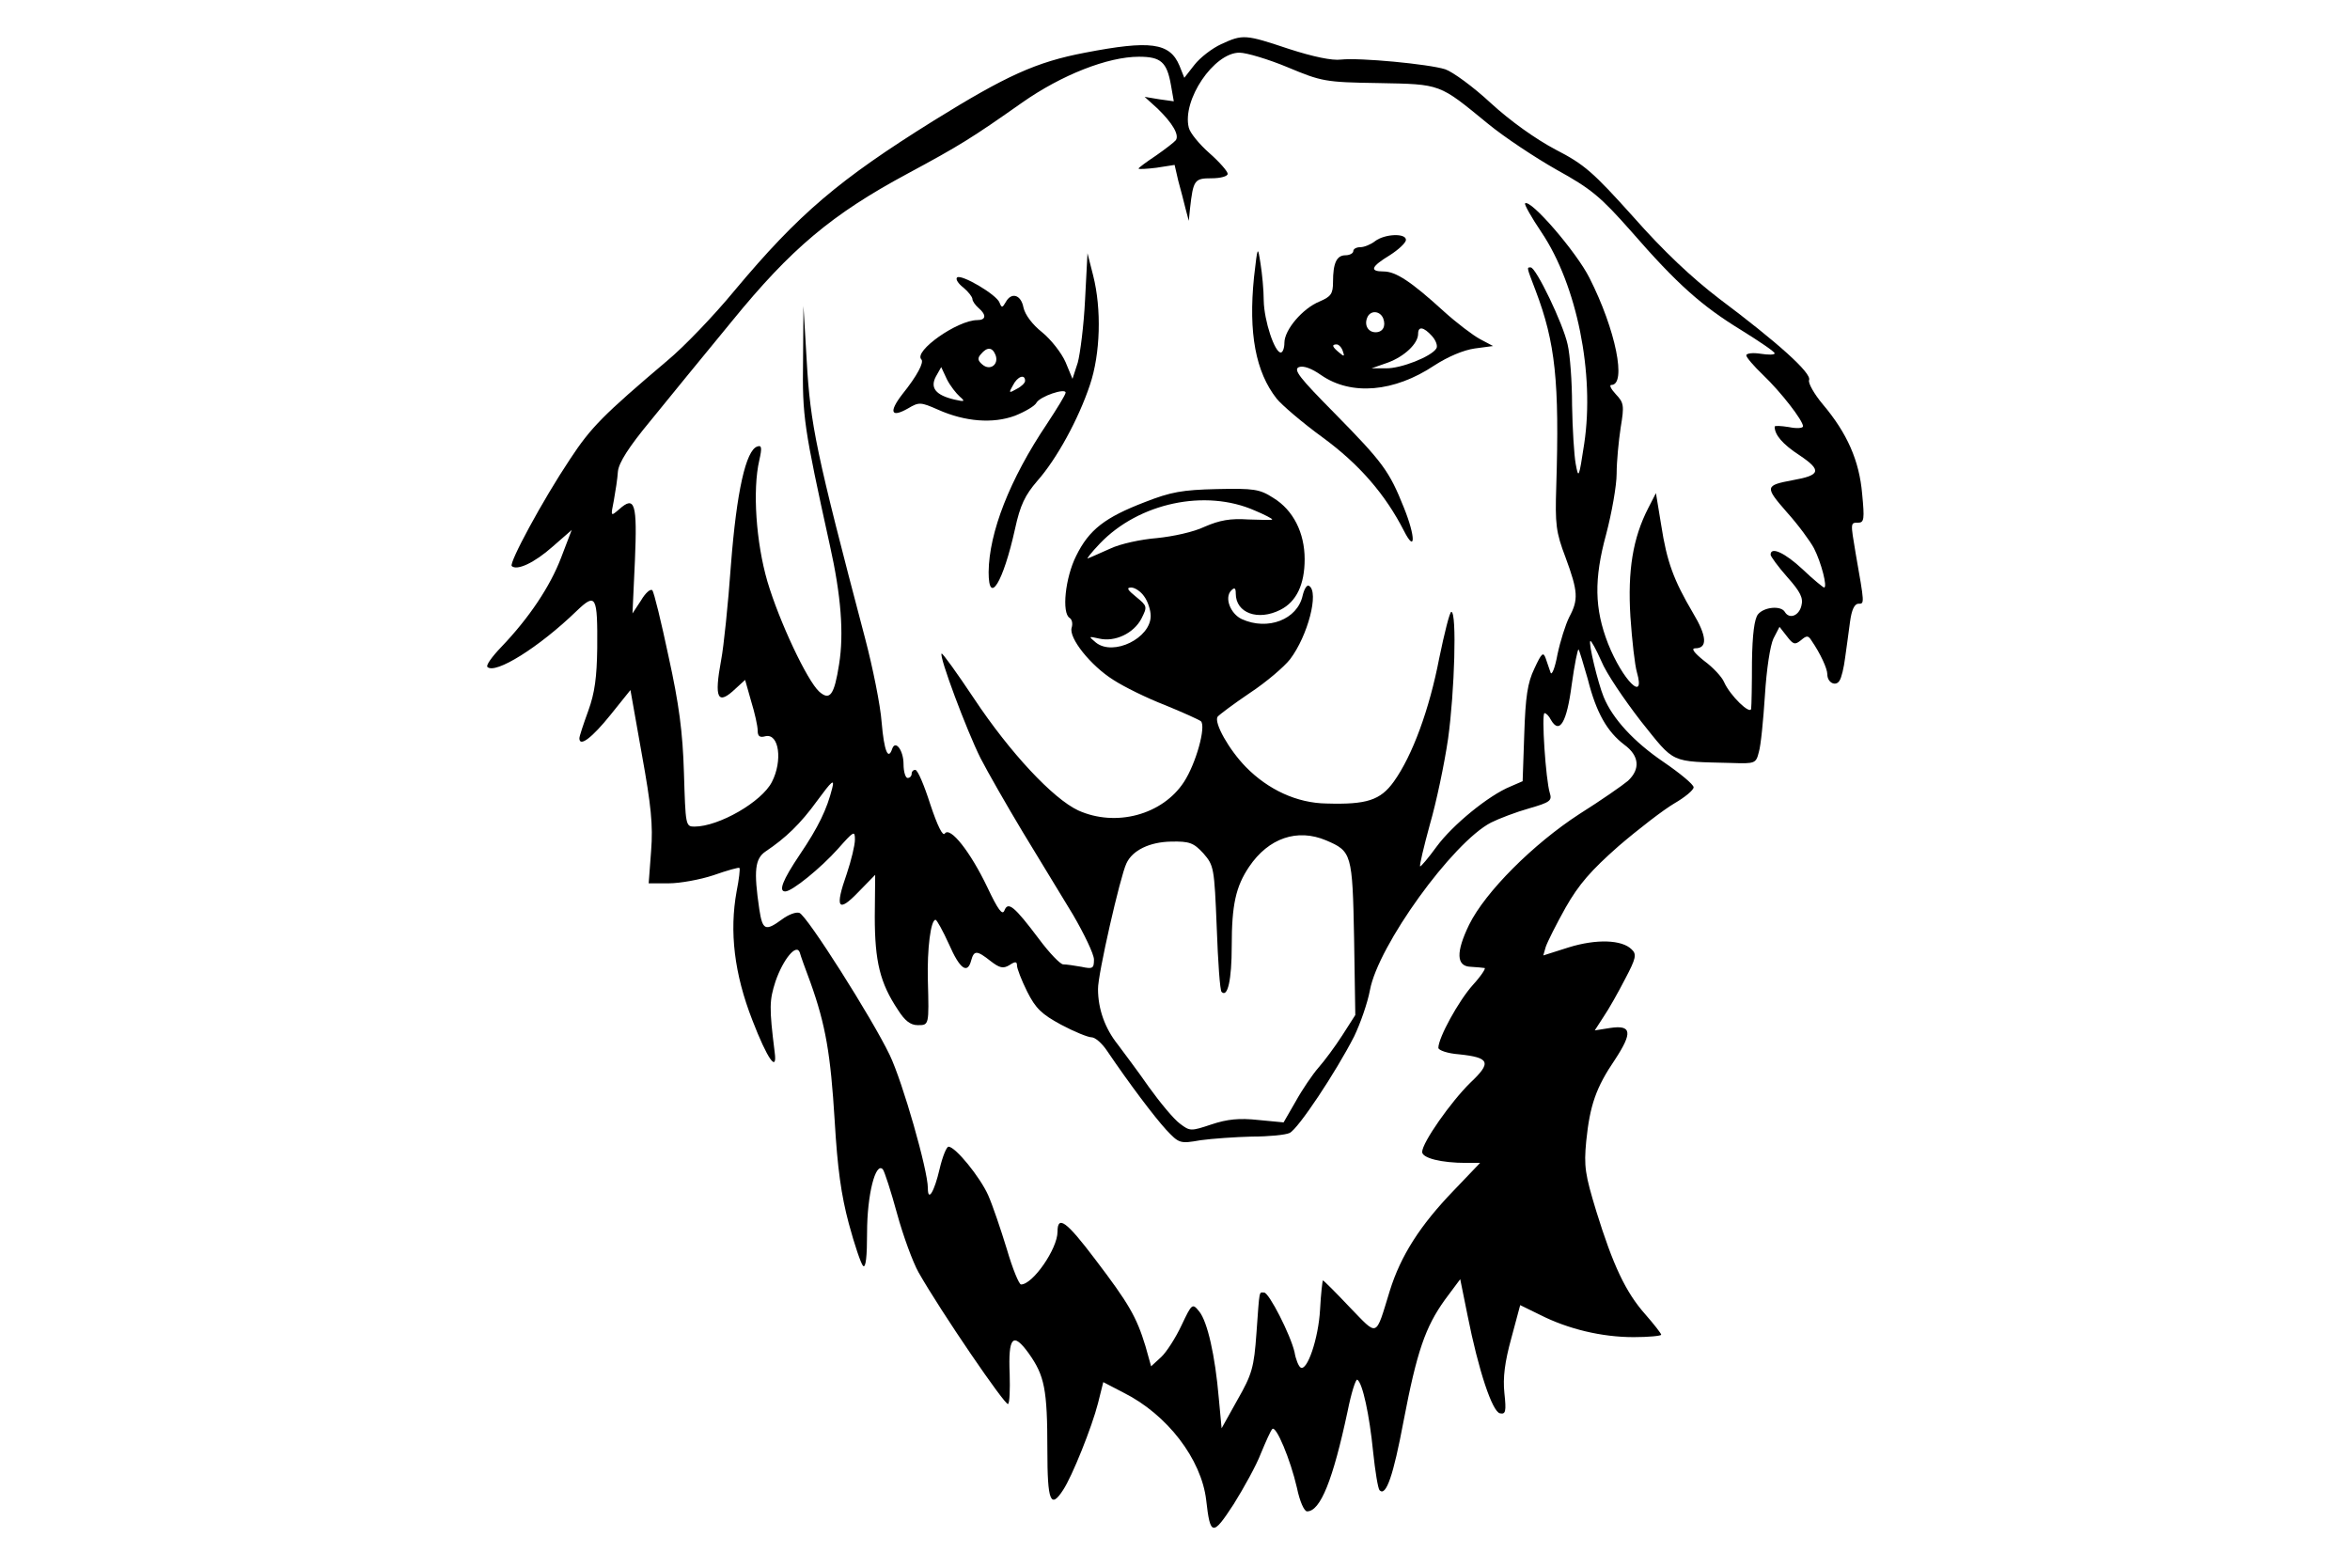 <?xml version="1.0" standalone="no"?>
<!DOCTYPE svg PUBLIC "-//W3C//DTD SVG 20010904//EN"
 "http://www.w3.org/TR/2001/REC-SVG-20010904/DTD/svg10.dtd">
<svg version="1.0" xmlns="http://www.w3.org/2000/svg"
 width="580pt" height="387pt" viewBox="0 0 580 387"
 preserveAspectRatio="xMidYMid meet">

<g transform="translate(0,387) scale(0.1,-0.1)"
fill="#000000" stroke="none">
<path d="M3014 3761 c-22 -10 -52 -33 -66 -51 l-25 -32 -12 30 c-24 57 -72 63
-233 32 -121 -23 -195 -57 -374 -168 -234 -146 -332 -229 -491 -419 -51 -62
-126 -140 -166 -173 -158 -134 -188 -164 -240 -243 -68 -102 -151 -256 -144
-264 13 -12 56 8 101 48 l47 41 -26 -68 c-27 -71 -79 -149 -148 -221 -23 -24
-38 -45 -34 -49 19 -19 127 48 220 138 48 46 52 38 51 -92 -1 -71 -6 -110 -22
-154 -12 -33 -22 -63 -22 -68 0 -23 32 2 77 58 l49 61 28 -158 c23 -127 28
-175 23 -239 l-6 -80 50 0 c27 0 77 9 110 20 34 12 63 20 64 18 2 -2 -1 -28
-7 -58 -18 -99 -6 -203 39 -318 37 -96 62 -131 55 -79 -14 112 -13 128 2 175
19 55 52 95 60 71 2 -8 14 -41 26 -73 38 -106 50 -178 60 -341 7 -119 16 -184
35 -255 14 -52 30 -99 35 -104 7 -7 10 24 10 82 0 93 21 176 39 156 4 -5 20
-54 35 -109 15 -55 39 -120 53 -145 55 -97 215 -331 221 -325 4 3 5 36 4 73
-4 93 8 106 47 52 39 -55 46 -88 46 -238 0 -128 8 -147 39 -99 22 33 71 155
86 214 l13 52 50 -26 c108 -54 192 -164 204 -265 10 -89 16 -90 68 -10 25 40
56 96 67 125 12 29 24 56 28 60 9 11 45 -75 61 -145 7 -34 18 -58 25 -58 33 0
64 78 100 247 9 45 20 80 24 78 13 -8 30 -87 39 -178 5 -48 12 -91 16 -95 16
-16 34 37 59 170 33 173 54 233 102 300 l38 51 18 -89 c27 -136 61 -238 80
-242 14 -3 16 4 11 50 -4 38 1 77 17 135 l22 82 49 -24 c69 -35 152 -55 231
-55 37 0 68 3 68 6 0 3 -18 26 -39 50 -49 55 -80 122 -121 254 -28 92 -31 111
-25 174 9 88 24 132 71 201 44 67 41 86 -12 78 l-38 -6 22 34 c13 19 36 60 53
93 27 51 29 61 16 73 -24 24 -87 26 -155 5 l-63 -20 6 21 c4 12 26 56 49 97
33 58 63 92 131 152 49 42 110 89 137 105 26 15 48 33 48 40 0 7 -34 35 -75
63 -72 49 -125 106 -147 160 -14 34 -38 133 -33 138 2 2 14 -20 27 -49 12 -30
57 -96 98 -149 85 -106 70 -99 224 -103 58 -2 60 -1 67 27 5 16 11 79 15 140
4 65 13 123 21 140 l15 29 18 -23 c16 -21 20 -22 35 -10 14 12 18 12 26 -1 22
-32 39 -69 39 -83 0 -21 21 -31 30 -16 5 7 11 33 14 57 3 23 9 63 12 88 4 30
11 45 21 45 15 0 15 -1 -7 124 -13 77 -13 76 6 76 15 0 16 9 10 71 -7 82 -37
150 -97 221 -21 25 -37 53 -34 60 7 17 -78 93 -222 201 -68 52 -138 118 -212
202 -99 110 -120 129 -192 166 -49 26 -111 70 -160 115 -43 40 -94 77 -112 83
-41 13 -211 29 -257 24 -22 -3 -69 7 -128 26 -108 36 -114 37 -168 12z m164
-57 c84 -35 92 -37 224 -39 156 -3 149 -1 270 -100 40 -33 117 -84 170 -114
85 -47 108 -66 184 -152 114 -131 174 -184 272 -244 45 -28 82 -53 82 -57 0
-4 -16 -4 -35 -1 -19 3 -35 1 -35 -4 0 -5 19 -27 41 -48 45 -43 99 -113 99
-127 0 -5 -16 -6 -35 -2 -19 3 -35 4 -35 1 0 -20 19 -43 62 -71 55 -37 51 -49
-17 -61 -69 -13 -70 -16 -15 -79 28 -31 58 -72 67 -89 18 -35 34 -97 25 -97
-2 0 -27 20 -53 45 -44 41 -79 57 -79 36 0 -4 18 -29 41 -55 33 -37 40 -52 35
-71 -6 -25 -30 -34 -41 -15 -10 16 -51 12 -66 -6 -9 -11 -14 -49 -15 -118 0
-55 -1 -107 -2 -115 -2 -16 -52 32 -67 66 -5 12 -27 36 -49 52 -25 20 -33 31
-22 31 31 0 29 30 -6 88 -47 80 -64 125 -78 216 l-13 79 -19 -37 c-38 -74 -51
-154 -44 -268 4 -59 11 -120 16 -137 22 -77 -35 -20 -71 70 -34 87 -35 160 -5
270 14 53 26 121 26 150 0 30 5 81 10 114 9 54 8 61 -12 82 -12 13 -17 23 -11
23 38 0 11 136 -54 264 -32 64 -146 196 -159 184 -2 -3 16 -35 41 -72 87 -130
131 -348 105 -521 -13 -85 -14 -88 -21 -50 -4 22 -8 87 -9 145 0 58 -5 125
-11 150 -11 51 -78 190 -91 190 -10 0 -11 3 12 -57 49 -129 59 -225 51 -483
-3 -94 -1 -113 23 -176 31 -84 32 -104 9 -147 -9 -18 -22 -59 -29 -92 -6 -33
-14 -53 -17 -45 -3 8 -8 24 -12 35 -6 17 -10 14 -28 -25 -17 -35 -22 -70 -25
-162 l-4 -116 -30 -13 c-54 -22 -143 -95 -182 -148 -21 -29 -40 -51 -41 -49
-2 2 9 48 24 103 16 55 36 150 45 212 16 115 22 313 8 313 -4 0 -17 -52 -30
-115 -24 -125 -66 -240 -112 -304 -33 -46 -67 -57 -166 -54 -73 1 -144 34
-199 90 -42 43 -79 109 -70 124 4 5 40 32 80 59 41 27 85 65 99 83 44 58 72
166 47 181 -5 4 -12 -7 -16 -24 -13 -59 -86 -87 -150 -58 -28 13 -44 53 -26
71 8 8 11 6 11 -8 0 -48 55 -68 110 -40 40 20 60 63 60 125 0 65 -28 121 -77
151 -34 22 -48 24 -140 22 -85 -2 -113 -7 -177 -32 -99 -38 -138 -68 -170
-133 -27 -54 -36 -141 -16 -153 6 -4 8 -14 5 -24 -8 -25 47 -94 103 -129 26
-17 83 -45 127 -62 44 -18 84 -36 89 -40 13 -13 -12 -104 -42 -150 -53 -81
-168 -112 -261 -70 -62 29 -168 142 -257 276 -42 63 -78 113 -80 111 -7 -6 62
-190 96 -258 18 -35 65 -117 104 -182 39 -64 95 -156 124 -204 28 -48 52 -98
52 -111 0 -22 -3 -24 -31 -18 -17 3 -37 6 -45 6 -7 0 -34 28 -60 63 -61 81
-76 93 -85 70 -5 -13 -16 2 -42 57 -42 88 -92 151 -105 133 -5 -8 -18 18 -36
72 -15 47 -31 85 -37 85 -5 0 -9 -4 -9 -10 0 -5 -4 -10 -10 -10 -5 0 -10 15
-10 34 0 34 -20 61 -28 38 -10 -30 -20 -5 -26 65 -3 42 -22 136 -41 208 -121
459 -135 527 -144 685 l-8 135 -1 -135 c-2 -138 2 -164 66 -455 28 -125 35
-219 23 -294 -12 -77 -23 -91 -49 -68 -30 27 -99 174 -128 272 -28 96 -37 226
-20 299 7 31 6 38 -5 34 -28 -9 -51 -111 -65 -292 -7 -98 -18 -203 -24 -234
-18 -97 -9 -114 36 -71 l23 21 15 -53 c9 -29 16 -61 16 -72 0 -14 5 -18 19
-14 34 8 43 -61 16 -113 -25 -49 -131 -110 -191 -110 -22 0 -22 3 -26 133 -3
100 -12 169 -38 287 -18 85 -36 159 -40 163 -4 5 -17 -6 -28 -25 l-21 -32 6
130 c6 142 0 162 -39 127 -21 -18 -21 -18 -13 22 4 22 9 54 10 71 2 22 27 61
80 125 42 52 133 163 202 247 145 178 246 263 432 363 130 70 159 88 284 176
97 68 211 113 288 113 54 0 69 -13 79 -70 l7 -40 -36 5 -36 6 32 -29 c37 -36
54 -65 45 -78 -4 -5 -26 -22 -49 -38 -24 -16 -43 -30 -43 -32 0 -2 20 -1 44 2
l45 7 9 -39 c6 -22 14 -52 18 -69 l8 -30 3 30 c8 71 11 75 53 75 23 0 40 5 40
11 0 6 -20 29 -45 51 -25 22 -48 50 -51 63 -17 68 62 185 125 185 17 0 71 -16
119 -36z m-81 -1094 c24 -10 43 -20 43 -22 0 -2 -27 -1 -59 0 -45 3 -71 -2
-108 -18 -27 -13 -78 -24 -118 -28 -38 -3 -90 -14 -115 -26 -25 -11 -49 -22
-55 -24 -5 -3 8 14 30 37 96 100 260 135 382 81z m-273 -212 c9 -12 16 -34 16
-48 0 -55 -92 -100 -135 -66 -19 16 -19 16 8 10 39 -9 85 13 104 49 15 30 15
31 -13 54 -21 17 -25 23 -12 23 9 0 24 -10 32 -22z m1095 -205 c21 -83 48
-129 90 -161 37 -27 40 -60 9 -89 -13 -11 -66 -48 -120 -82 -114 -74 -232
-192 -272 -273 -33 -68 -32 -103 4 -104 14 -1 29 -2 34 -3 4 0 -8 -19 -29 -42
-35 -39 -85 -130 -85 -155 0 -6 23 -14 51 -16 76 -8 81 -20 28 -70 -48 -47
-119 -148 -119 -171 0 -15 47 -27 109 -27 l34 0 -65 -68 c-83 -86 -131 -161
-158 -248 -36 -117 -28 -113 -99 -40 -34 36 -64 66 -66 66 -1 0 -5 -33 -7 -72
-4 -72 -32 -153 -48 -143 -5 3 -12 20 -15 38 -10 43 -63 147 -75 147 -13 0
-11 11 -19 -100 -6 -85 -11 -102 -47 -165 l-39 -70 -7 75 c-9 105 -28 188 -48
213 -17 21 -18 21 -44 -34 -14 -30 -37 -66 -50 -78 l-25 -23 -14 50 c-22 72
-41 105 -124 214 -71 94 -93 110 -93 68 0 -42 -61 -130 -90 -130 -5 0 -21 39
-35 87 -15 49 -35 108 -46 133 -20 45 -81 120 -98 120 -5 0 -15 -25 -22 -55
-13 -56 -29 -83 -29 -47 0 44 -62 261 -94 328 -43 90 -204 344 -223 351 -8 3
-27 -4 -43 -16 -41 -30 -48 -27 -56 25 -14 95 -11 125 16 143 49 33 85 67 127
125 36 49 43 55 37 31 -13 -52 -34 -96 -80 -164 -43 -64 -53 -91 -36 -91 17 0
88 58 130 105 39 44 42 46 42 23 0 -14 -9 -51 -20 -84 -30 -85 -22 -98 28 -46
l42 43 -1 -103 c0 -111 13 -164 57 -230 17 -27 31 -38 49 -38 28 0 28 -1 25
111 -2 77 7 149 19 149 3 0 18 -27 33 -60 27 -62 46 -75 55 -40 7 25 14 25 48
-2 22 -17 31 -19 46 -10 15 10 19 9 19 -1 0 -7 11 -36 25 -64 21 -42 36 -56
84 -82 32 -17 66 -31 75 -31 9 0 26 -15 38 -33 57 -84 116 -162 146 -195 32
-34 34 -35 85 -26 29 4 86 8 127 9 41 0 83 4 93 9 21 10 114 150 159 238 15
31 33 82 39 114 20 110 204 365 299 414 20 10 62 26 94 35 52 15 57 19 51 38
-10 32 -21 197 -13 197 4 0 11 -7 16 -17 21 -36 39 -6 51 87 7 50 15 90 17 87
2 -2 12 -36 23 -74z m-646 -397 c63 -27 65 -32 69 -241 l3 -190 -32 -50 c-18
-28 -44 -63 -59 -80 -14 -16 -40 -54 -56 -83 l-30 -52 -63 6 c-46 5 -76 2
-115 -11 -51 -17 -53 -17 -78 2 -15 11 -49 52 -77 91 -27 39 -62 85 -76 104
-32 40 -49 88 -49 137 -1 34 55 279 70 310 15 33 58 53 110 54 46 1 56 -3 80
-29 26 -30 27 -35 33 -183 3 -84 8 -156 12 -159 15 -15 25 30 25 113 0 102 10
147 43 196 48 71 119 95 190 65z"/>
<path d="M3394 3275 c-10 -8 -27 -15 -36 -15 -10 0 -18 -4 -18 -10 0 -5 -9
-10 -19 -10 -22 0 -31 -19 -31 -66 0 -29 -5 -36 -33 -48 -42 -17 -87 -70 -87
-102 0 -13 -4 -24 -9 -24 -15 0 -41 78 -42 128 0 26 -4 67 -8 92 -7 44 -7 44
-16 -34 -14 -138 4 -234 56 -300 12 -15 63 -59 114 -96 90 -66 154 -140 200
-230 29 -57 29 -15 0 57 -36 90 -51 111 -172 234 -85 86 -102 107 -87 113 11
4 31 -3 55 -20 74 -51 180 -42 279 24 34 22 72 38 100 42 l45 6 -32 17 c-17 9
-58 40 -90 69 -80 73 -118 98 -148 98 -36 0 -31 12 15 40 22 14 40 31 40 38 0
17 -52 15 -76 -3z m20 -191 c7 -19 -1 -34 -19 -34 -18 0 -28 17 -21 35 7 20
32 19 40 -1z m120 -43 c10 -11 15 -25 11 -31 -12 -20 -88 -50 -125 -49 l-35 0
40 14 c41 15 75 47 75 71 0 20 14 17 34 -5z m-220 -37 c5 -14 4 -15 -9 -4 -17
14 -19 20 -6 20 5 0 12 -7 15 -16z"/>
<path d="M2678 3130 c-3 -63 -12 -133 -18 -155 l-13 -40 -17 41 c-10 23 -36
56 -58 74 -24 19 -42 43 -46 61 -6 32 -30 39 -44 13 -8 -14 -10 -14 -15 -1 -7
20 -96 72 -105 62 -4 -4 3 -15 16 -25 12 -10 22 -23 22 -28 0 -5 7 -15 15 -22
20 -17 19 -30 -3 -30 -49 0 -158 -77 -138 -97 7 -7 -10 -40 -47 -86 -34 -44
-28 -59 14 -35 27 16 31 16 74 -3 67 -30 136 -35 190 -15 25 10 49 24 53 32 9
16 72 37 72 25 0 -5 -21 -39 -46 -77 -92 -137 -143 -268 -144 -366 0 -84 36
-25 65 106 13 60 25 84 55 119 48 54 102 153 130 237 26 77 29 187 8 270 l-14
55 -6 -115z m-221 -136 c9 -23 -13 -40 -32 -24 -12 10 -13 16 -4 26 15 18 28
18 36 -2z m-88 -103 c14 -12 12 -13 -14 -7 -46 11 -60 29 -45 57 l13 23 14
-30 c8 -16 23 -35 32 -43z m161 39 c0 -5 -9 -14 -21 -20 -19 -11 -20 -10 -9 9
11 22 30 29 30 11z"/>
</g>
</svg>
